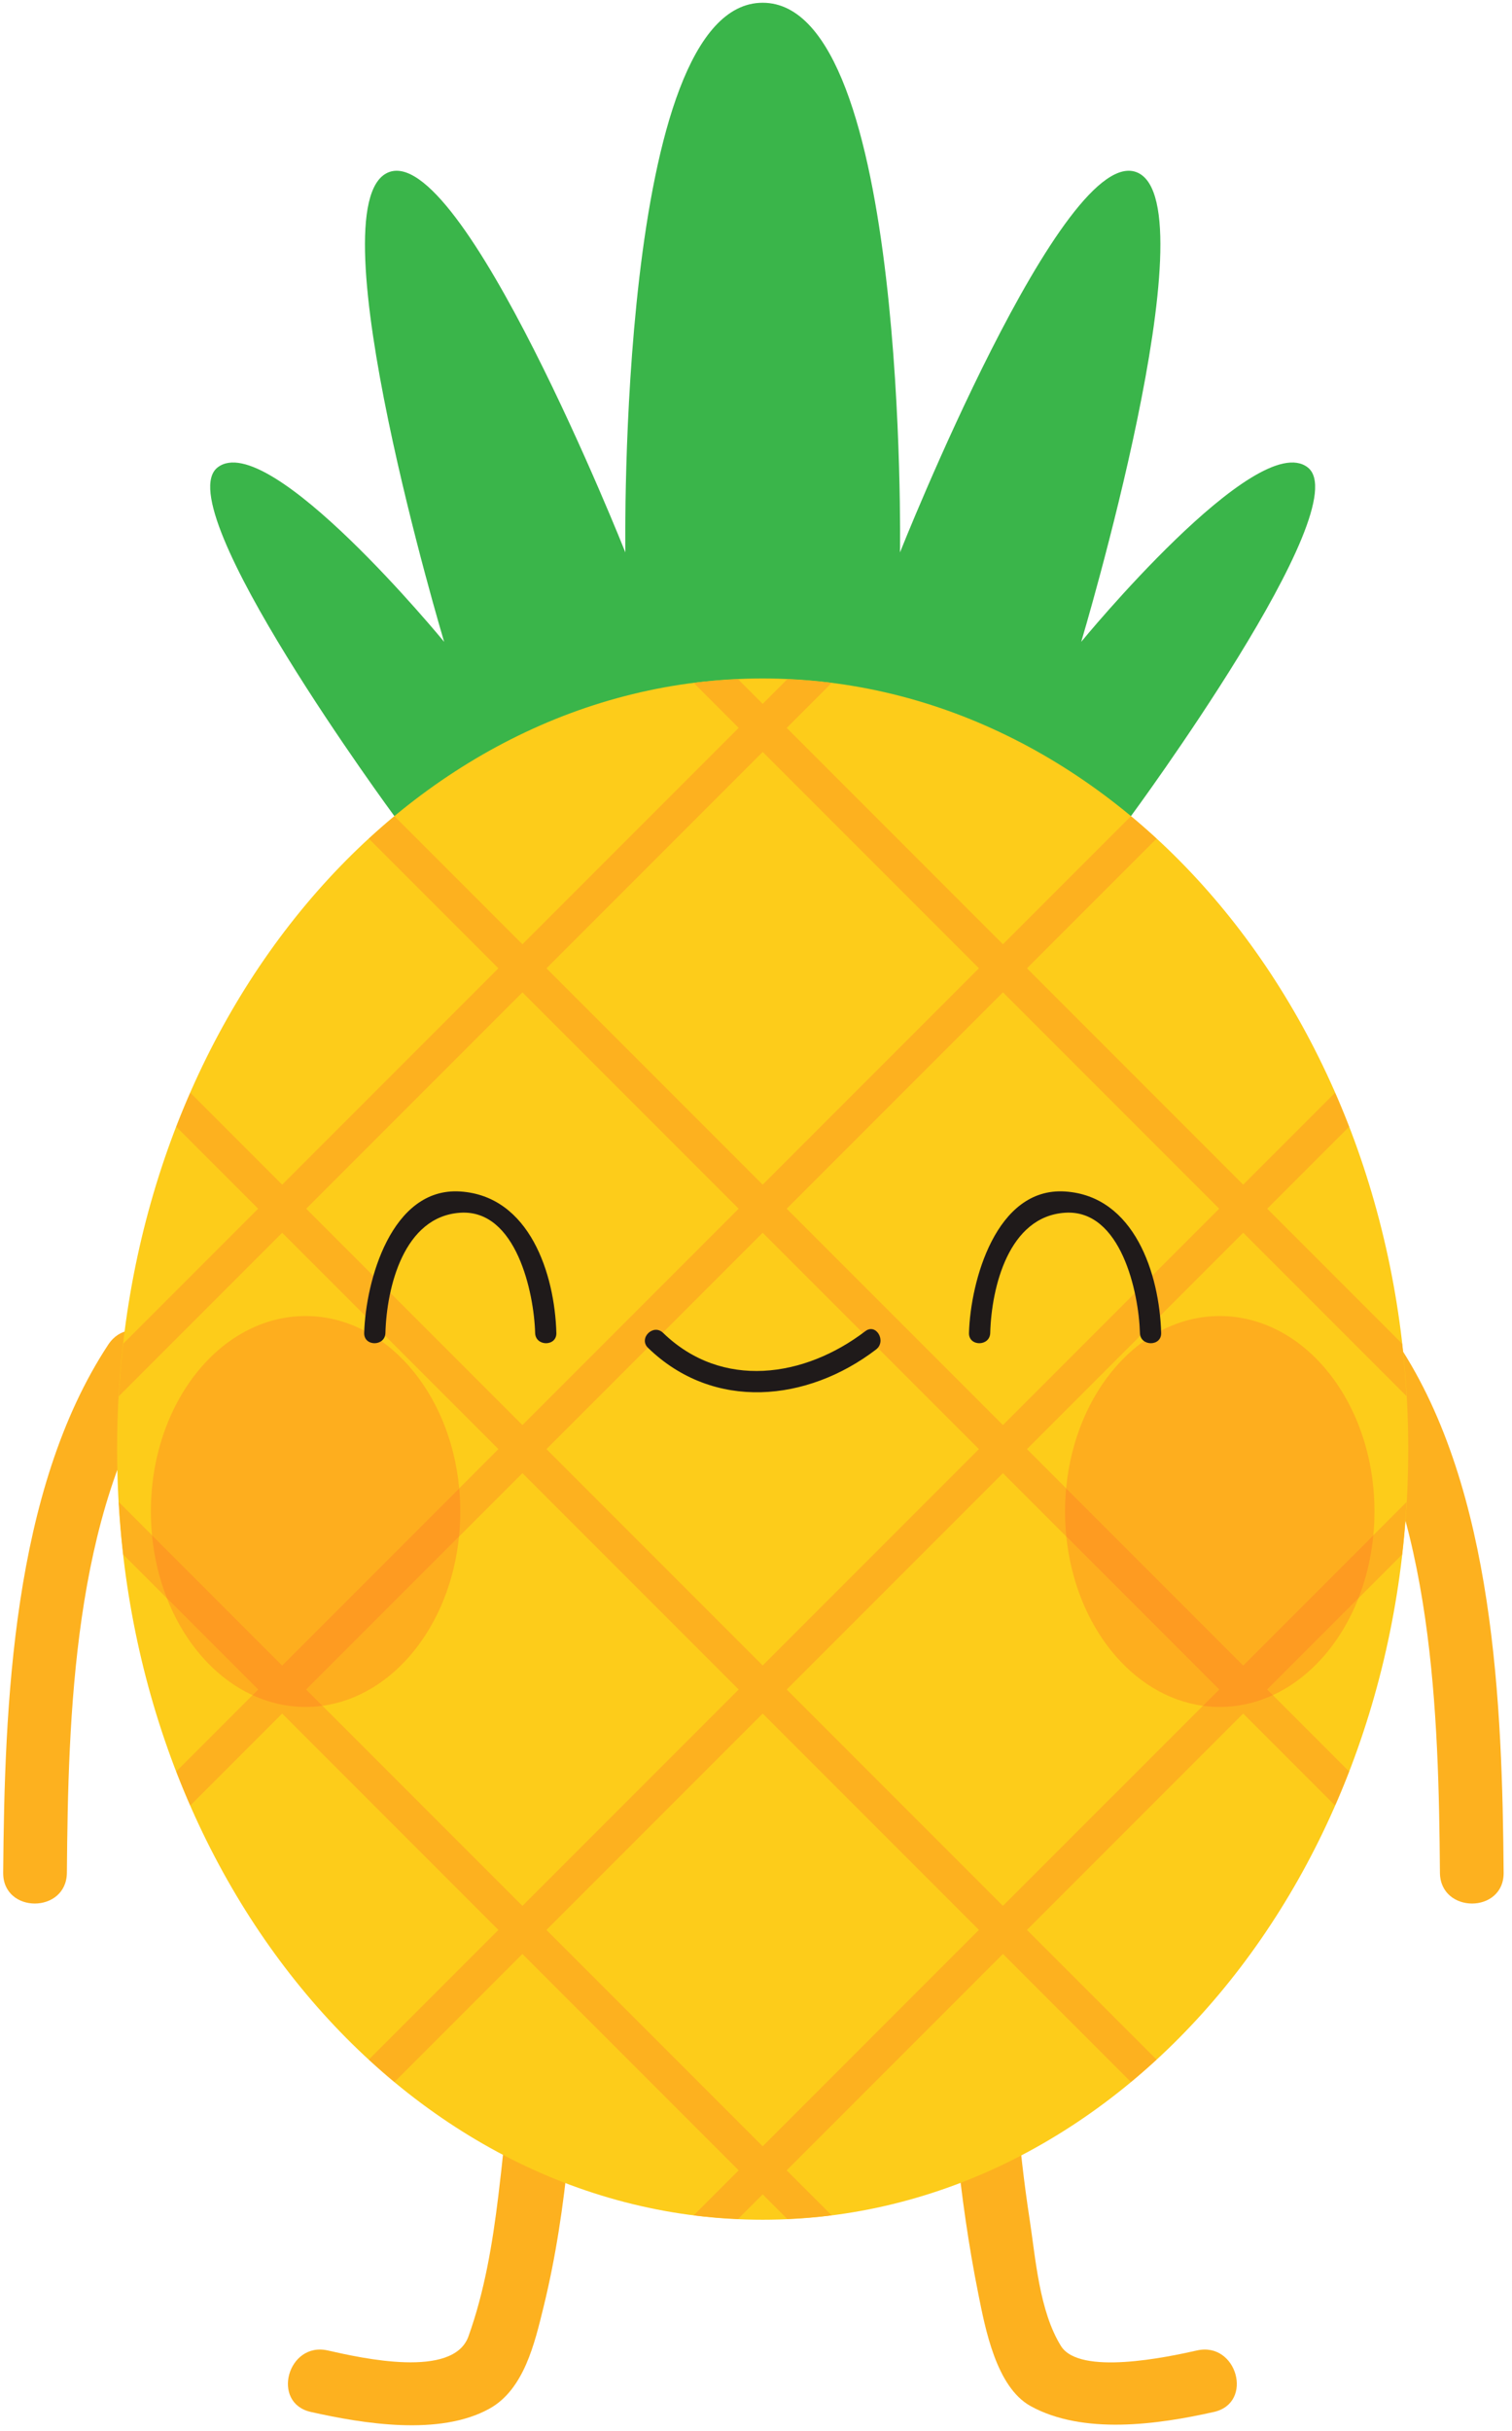 <?xml version="1.0" encoding="UTF-8"?>
<svg width="89px" height="143px" viewBox="0 0 89 143" version="1.1" xmlns="http://www.w3.org/2000/svg" xmlns:xlink="http://www.w3.org/1999/xlink">
    <!-- Generator: Sketch 44.1 (41455) - http://www.bohemiancoding.com/sketch -->
    <title>pineapple</title>
    <desc>Created with Sketch.</desc>
    <defs></defs>
    <g id="Page-1" stroke="none" stroke-width="1" fill="none" fill-rule="evenodd">
        <g id="159072-OUUEO9-538" transform="translate(-46, -109)">
            <g id="pineapple" transform="translate(41, 104)">
                <path d="M84.084,85.989 C89.387,94.038 89.683,105.987 89.758,115.163 C89.777,117.58 93.527,117.582 93.508,115.163 C93.428,105.35 92.976,92.678 87.322,84.097 C85.998,82.087 82.749,83.963 84.084,85.989" id="Fill-38" fill="#FDB11F"></path>
                <path d="M11.373,84.097 C5.719,92.678 5.268,105.35 5.187,115.163 C5.168,117.582 8.918,117.58 8.937,115.163 C9.012,105.987 9.308,94.038 14.611,85.989 C15.946,83.963 12.697,82.087 11.373,84.097" id="Fill-39" fill="#FDB11F"></path>
                <path d="M35.294,122.522 C35.134,126.428 34.802,130.331 34.328,134.211 C33.989,136.986 33.522,139.805 32.573,142.443 C31.676,144.939 26.301,143.72 24.29,143.267 C21.935,142.737 20.935,146.353 23.294,146.884 C26.4,147.582 30.875,148.311 33.803,146.695 C35.852,145.564 36.473,142.827 36.987,140.74 C38.436,134.857 38.796,128.561 39.044,122.522 C39.144,120.103 35.394,120.113 35.294,122.522" id="Fill-40" fill="#FDB11F"></path>
                <path d="M60.705,122.522 C60.945,128.348 61.441,134.232 62.588,139.954 C62.992,141.964 63.635,145.418 65.663,146.539 C68.756,148.246 73.154,147.627 76.456,146.884 C78.815,146.353 77.814,142.737 75.459,143.267 C73.722,143.658 68.538,144.762 67.45,143.004 C66.17,140.936 65.962,137.868 65.602,135.526 C64.942,131.236 64.634,126.858 64.455,122.522 C64.356,120.113 60.605,120.103 60.705,122.522" id="Fill-41" fill="#FDB11F"></path>
                <path d="M81.976,32.496 C78.976,30.162 68.643,42.756 68.643,42.756 C68.643,42.756 76.31,17.162 71.976,15.162 C67.643,13.162 57.976,37.496 57.976,37.496 C57.976,37.496 58.476,5.164 49.893,5.162 C41.31,5.164 41.81,37.496 41.81,37.496 C41.81,37.496 32.143,13.162 27.81,15.162 C23.476,17.162 31.143,42.756 31.143,42.756 C31.143,42.756 20.81,30.162 17.81,32.496 C14.81,34.829 28.22,53.016 28.22,53.016 L49.893,54.496 L71.565,53.016 C71.565,53.016 84.976,34.829 81.976,32.496" id="Fill-42" fill="#3AB54A"></path>
                <path d="M87.893,90.245 C87.893,115.282 70.88,135.578 49.893,135.578 C28.907,135.578 11.893,115.282 11.893,90.245 C11.893,65.208 28.907,44.912 49.893,44.912 C70.88,44.912 87.893,65.208 87.893,90.245" id="Fill-43" fill="#FDCC1A"></path>
                <path d="M64.035,117.115 L51.307,104.387 L64.035,91.659 L76.763,104.387 L64.035,117.115 M49.893,131.257 L37.165,118.529 L49.893,105.801 L62.621,118.529 L49.893,131.257 M23.023,104.387 L35.751,91.659 L48.479,104.387 L35.751,117.115 L23.023,104.387 M23.023,76.103 L35.751,63.375 L48.479,76.103 L35.751,88.831 L23.023,76.103 M49.893,49.233 L62.621,61.961 L49.893,74.689 L37.165,61.961 L49.893,49.233 M62.621,90.245 L49.893,102.973 L37.165,90.245 L49.893,77.517 L62.621,90.245 M76.763,76.103 L64.035,88.831 L51.307,76.103 L64.035,63.375 L76.763,76.103 M87.53,96.449 C87.647,95.428 87.735,94.397 87.794,93.356 L78.177,102.973 L65.449,90.245 L78.177,77.517 L87.794,87.134 C87.735,86.093 87.647,85.062 87.53,84.042 L79.591,76.103 L84.409,71.285 C84.147,70.608 83.873,69.94 83.584,69.282 L78.177,74.689 L65.449,61.961 L73.075,54.335 C72.581,53.881 72.079,53.441 71.566,53.016 L64.035,60.547 L51.307,47.819 L53.953,45.173 C53.091,45.063 52.22,44.995 51.342,44.956 L49.893,46.405 L48.444,44.956 C47.566,44.995 46.695,45.063 45.833,45.173 L48.479,47.819 L35.751,60.547 L28.22,53.016 C27.708,53.441 27.205,53.882 26.712,54.336 L34.337,61.961 L21.609,74.689 L16.202,69.282 C15.914,69.941 15.639,70.608 15.378,71.286 L20.195,76.103 L12.256,84.042 C12.139,85.062 12.051,86.093 11.992,87.134 L21.609,77.517 L34.337,90.245 L21.609,102.973 L11.992,93.356 C12.051,94.397 12.139,95.428 12.256,96.449 L20.195,104.387 L15.378,109.205 C15.639,109.882 15.914,110.549 16.202,111.208 L21.609,105.801 L34.337,118.529 L26.712,126.154 C27.205,126.608 27.708,127.049 28.22,127.474 L35.751,119.943 L48.479,132.671 L45.833,135.317 C46.695,135.427 47.566,135.495 48.444,135.534 L49.893,134.085 L51.342,135.534 C52.22,135.495 53.091,135.427 53.953,135.317 L51.307,132.671 L64.035,119.943 L71.566,127.474 C72.079,127.049 72.581,126.609 73.075,126.155 L65.449,118.529 L78.177,105.801 L83.584,111.208 C83.873,110.55 84.147,109.882 84.409,109.205 L79.591,104.387 L87.53,96.449" id="Fill-44" fill="#FDB11F"></path>
                <path d="M23.98,105.345 L23.023,104.387 L32.019,95.391 C31.486,100.635 28.157,104.773 23.98,105.345 M19.864,104.718 C17.662,103.703 15.857,101.645 14.825,99.017 L20.195,104.387 L19.864,104.718 M21.609,102.973 L13.948,95.312 C13.904,94.854 13.881,94.388 13.881,93.915 C13.881,87.564 17.958,82.417 22.987,82.417 C27.651,82.417 31.496,86.844 32.03,92.552 L21.609,102.973" id="Fill-45" fill="#FEAE1E"></path>
                <path d="M22.987,105.412 C21.89,105.412 20.838,105.167 19.864,104.718 L20.195,104.387 L14.825,99.017 C14.377,97.877 14.074,96.629 13.948,95.312 L21.609,102.973 L32.03,92.552 C32.072,92.999 32.093,93.454 32.093,93.915 C32.093,94.415 32.068,94.908 32.019,95.391 L23.023,104.387 L23.98,105.345 C23.654,105.389 23.323,105.412 22.987,105.412" id="Fill-46" fill="#FE9B21"></path>
                <path d="M75.806,105.345 C71.629,104.773 68.3,100.635 67.767,95.391 L76.763,104.387 L75.806,105.345 M79.922,104.718 L79.591,104.387 L84.961,99.018 C83.929,101.645 82.124,103.703 79.922,104.718 M78.177,102.973 L67.756,92.552 C68.29,86.844 72.135,82.417 76.799,82.417 C81.828,82.417 85.905,87.564 85.905,93.915 C85.905,94.388 85.882,94.854 85.838,95.312 L78.177,102.973" id="Fill-47" fill="#FEAE1E"></path>
                <path d="M76.799,105.412 C76.463,105.412 76.132,105.389 75.806,105.345 L76.763,104.387 L67.767,95.391 C67.718,94.908 67.693,94.415 67.693,93.915 C67.693,93.454 67.714,92.999 67.756,92.552 L78.177,102.973 L85.838,95.312 C85.712,96.629 85.409,97.877 84.961,99.018 L79.591,104.387 L79.922,104.718 C78.948,105.167 77.896,105.412 76.799,105.412" id="Fill-48" fill="#FE9B21"></path>
                <path d="M43.146,84.29 C47.011,88.035 52.527,87.469 56.565,84.387 C57.197,83.905 56.575,82.819 55.934,83.308 C52.354,86.04 47.493,86.762 44.03,83.406 C43.451,82.845 42.566,83.728 43.146,84.29" id="Fill-49" fill="#1F1A1A"></path>
                <path d="M63.287,83.412 C63.362,80.722 64.37,76.556 67.693,76.34 C70.99,76.125 72.033,81.054 72.099,83.412 C72.121,84.216 73.371,84.219 73.349,83.412 C73.252,79.945 71.777,75.355 67.693,75.09 C63.63,74.825 62.122,80.379 62.037,83.412 C62.015,84.219 63.265,84.216 63.287,83.412" id="Fill-50" fill="#1F1A1A"></path>
                <path d="M37.749,83.412 C37.653,79.945 36.177,75.355 32.093,75.09 C28.031,74.825 26.522,80.379 26.437,83.412 C26.415,84.219 27.665,84.216 27.687,83.412 C27.762,80.722 28.77,76.556 32.093,76.34 C35.39,76.125 36.434,81.054 36.499,83.412 C36.521,84.216 37.771,84.219 37.749,83.412" id="Fill-51" fill="#1F1A1A"></path>
            </g>
        </g>
    </g>
</svg>